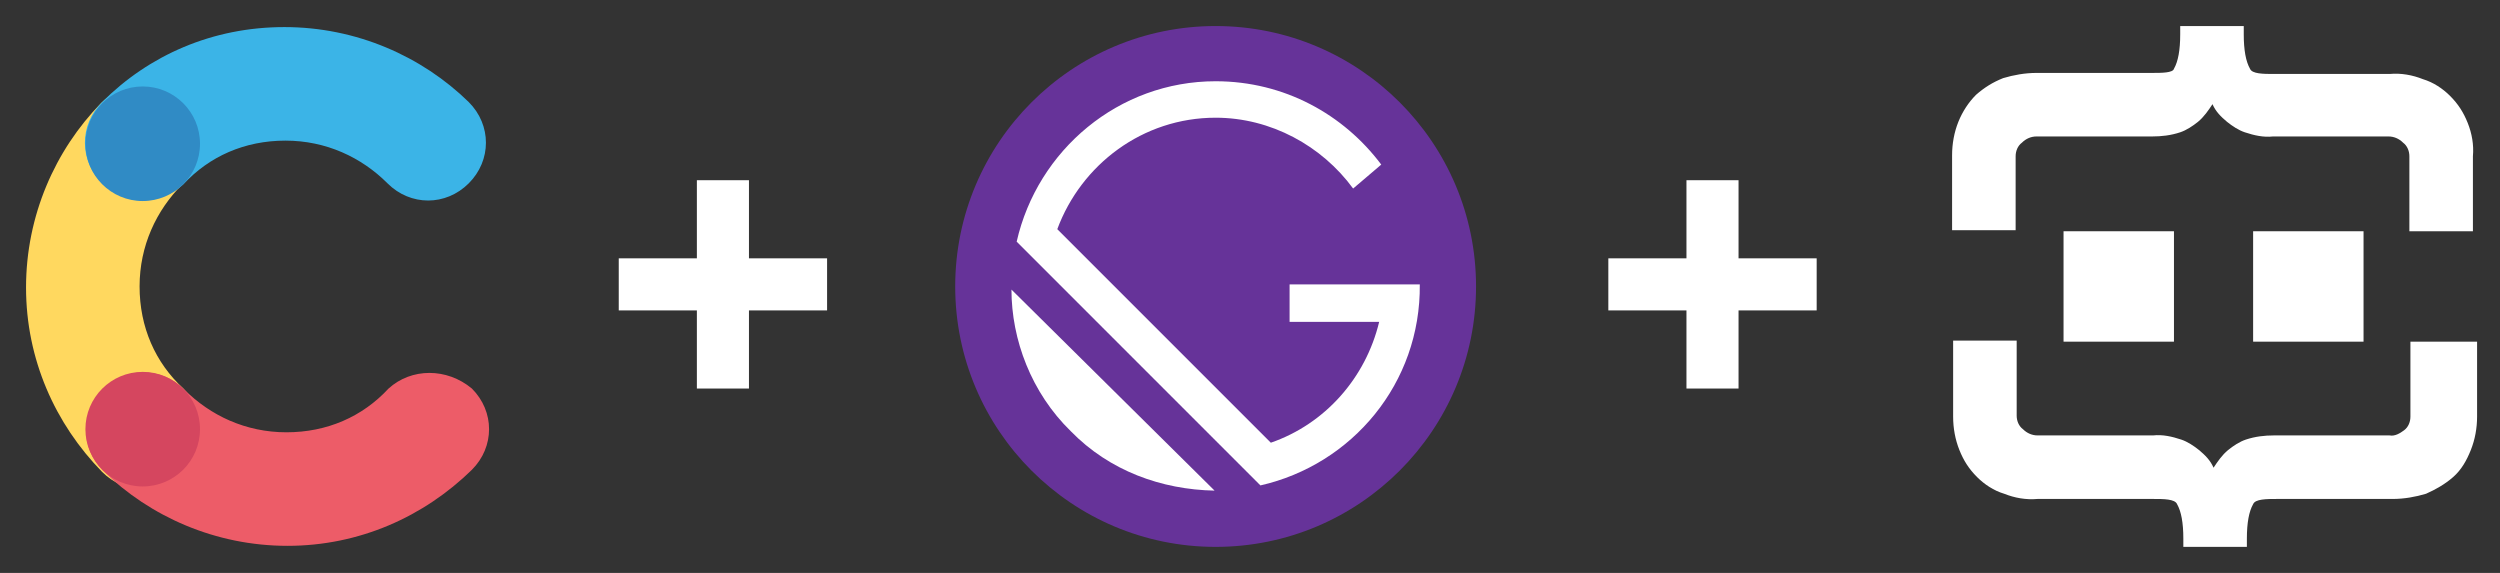 <svg enable-background="new 0 0 240 55" viewBox="0 0 240 55" xmlns="http://www.w3.org/2000/svg"><rect x="0" y="0" width="240" height="55" fill="#333333" stroke="none"/><path d="m17.6 37.3c-2.7-2.5-4.2-5.9-4.2-9.8s1.6-7.3 4.1-9.8c2.2-2.2 2.2-5.6 0-7.8s-5.6-2.2-7.8 0c-4.4 4.5-7.2 10.8-7.2 17.7s2.8 13.1 7.3 17.7c2.2 2.2 5.6 2.2 7.8 0 2.1-2.3 2.1-5.8 0-8z" fill="#ffd85f"/><path d="m17.6 17.7c2.5-2.7 5.9-4.2 9.8-4.2s7.3 1.6 9.8 4.1c2.2 2.2 5.6 2.2 7.8 0s2.2-5.6 0-7.8c-4.5-4.4-10.8-7.2-17.7-7.2s-13 2.7-17.5 7.2c-2.2 2.2-2.2 5.6 0 7.8 2.2 2.1 5.6 2.1 7.8.1z" fill="#3bb4e7"/><path d="m37.3 37.3c-2.5 2.7-5.9 4.2-9.8 4.2s-7.3-1.6-9.8-4.1c-2.2-2.2-5.6-2.2-7.8 0s-2.2 5.6 0 7.8c4.5 4.4 10.8 7.2 17.7 7.2s13.1-2.8 17.7-7.3c2.2-2.2 2.2-5.6 0-7.8-2.4-2-5.8-2-8 0z" fill="#ed5c68"/><circle cx="13.7" cy="13.8" fill="#308bc5" r="5.5"/><circle cx="13.7" cy="41.2" fill="#d5465f" r="5.5"/><path d="m79.4 24.8h-7.5v-7.5h-5v7.5h-7.5v5h7.5v7.5h5v-7.5h7.5z" fill="#fff"/><path d="m116.7 2.5c-13.8 0-25 11.2-25 25s11.2 25 25 25 25-11.2 25-25-11.2-25-25-25z" fill="#639"/><g fill="#fff"><path d="m102.8 41.4c-3.8-3.7-5.7-8.8-5.7-13.6l19.5 19.3c-5.1-.1-10.1-1.9-13.8-5.7z"/><path d="m121 46.6-23.4-23.4c2-8.8 9.8-15.4 19.1-15.4 6.6 0 12.3 3.2 15.9 8l-2.7 2.3c-3-4.1-7.9-6.8-13.2-6.8-7 0-12.9 4.5-15.2 10.7l20.5 20.5c5.2-1.8 9.1-6.2 10.4-11.6h-8.6v-3.6h12.5c.1 9.5-6.5 17.3-15.3 19.3z"/><path d="m174.4 24.8h-7.5v-7.5h-5v7.5h-7.5v5h7.5v7.5h5v-7.5h7.5z"/><path d="m231.4 32.8v7.2c0 .5-.2 1-.6 1.3s-.9.6-1.4.5h-11.1c-.9 0-1.8.1-2.7.4-.6.2-1.2.6-1.7 1-.6.5-1 1.1-1.4 1.7-.3-.7-.8-1.2-1.4-1.7-.5-.4-1.1-.8-1.7-1-.9-.3-1.8-.5-2.7-.4h-11.1c-.5 0-1-.2-1.4-.6-.4-.3-.6-.8-.6-1.3v-7.2h-6.1v7.3c0 1.1.2 2.2.6 3.2s.9 1.8 1.7 2.6c.7.7 1.6 1.3 2.6 1.6 1 .4 2.1.6 3.2.5h11.1c1 0 2.1 0 2.3.5.4.7.6 1.8.6 3.3v.8h6.1v-.8c0-1.5.2-2.6.6-3.3.2-.5 1.3-.5 2.3-.5h11.1c1.1 0 2.2-.2 3.2-.5.9-.4 1.8-.9 2.6-1.6s1.3-1.6 1.7-2.6.6-2.1.6-3.2v-7.2z"/><path d="m216.3 22.2h10.6v10.6h-10.6z"/><path d="m198.1 22.2h10.6v10.6h-10.6z"/><path d="m236.9 11.8c-.4-1-.9-1.8-1.7-2.6-.7-.7-1.6-1.3-2.6-1.6-1-.4-2.1-.6-3.2-.5h-11.1c-1 0-2.1 0-2.3-.5-.4-.7-.6-1.8-.6-3.3v-.8h-6.1v.8c0 1.5-.2 2.6-.6 3.3-.1.4-1.2.4-2.1.4h-11.1c-1.1 0-2.2.2-3.2.5-1 .4-1.8.9-2.6 1.6-.7.7-1.3 1.6-1.7 2.6s-.6 2.1-.6 3.2v7.2h6.1v-7.1c0-.5.2-1 .6-1.3.4-.4.9-.6 1.4-.6h11.1c.9 0 1.8-.1 2.7-.4.6-.2 1.2-.6 1.7-1 .6-.5 1-1.1 1.4-1.7.3.7.8 1.2 1.4 1.7.5.4 1.1.8 1.7 1 .9.3 1.8.5 2.7.4h11.1c.5 0 1 .2 1.4.6.4.3.6.8.6 1.3v7.2h6.1v-7.2c.1-1.1-.1-2.2-.5-3.2z"/></g></svg>